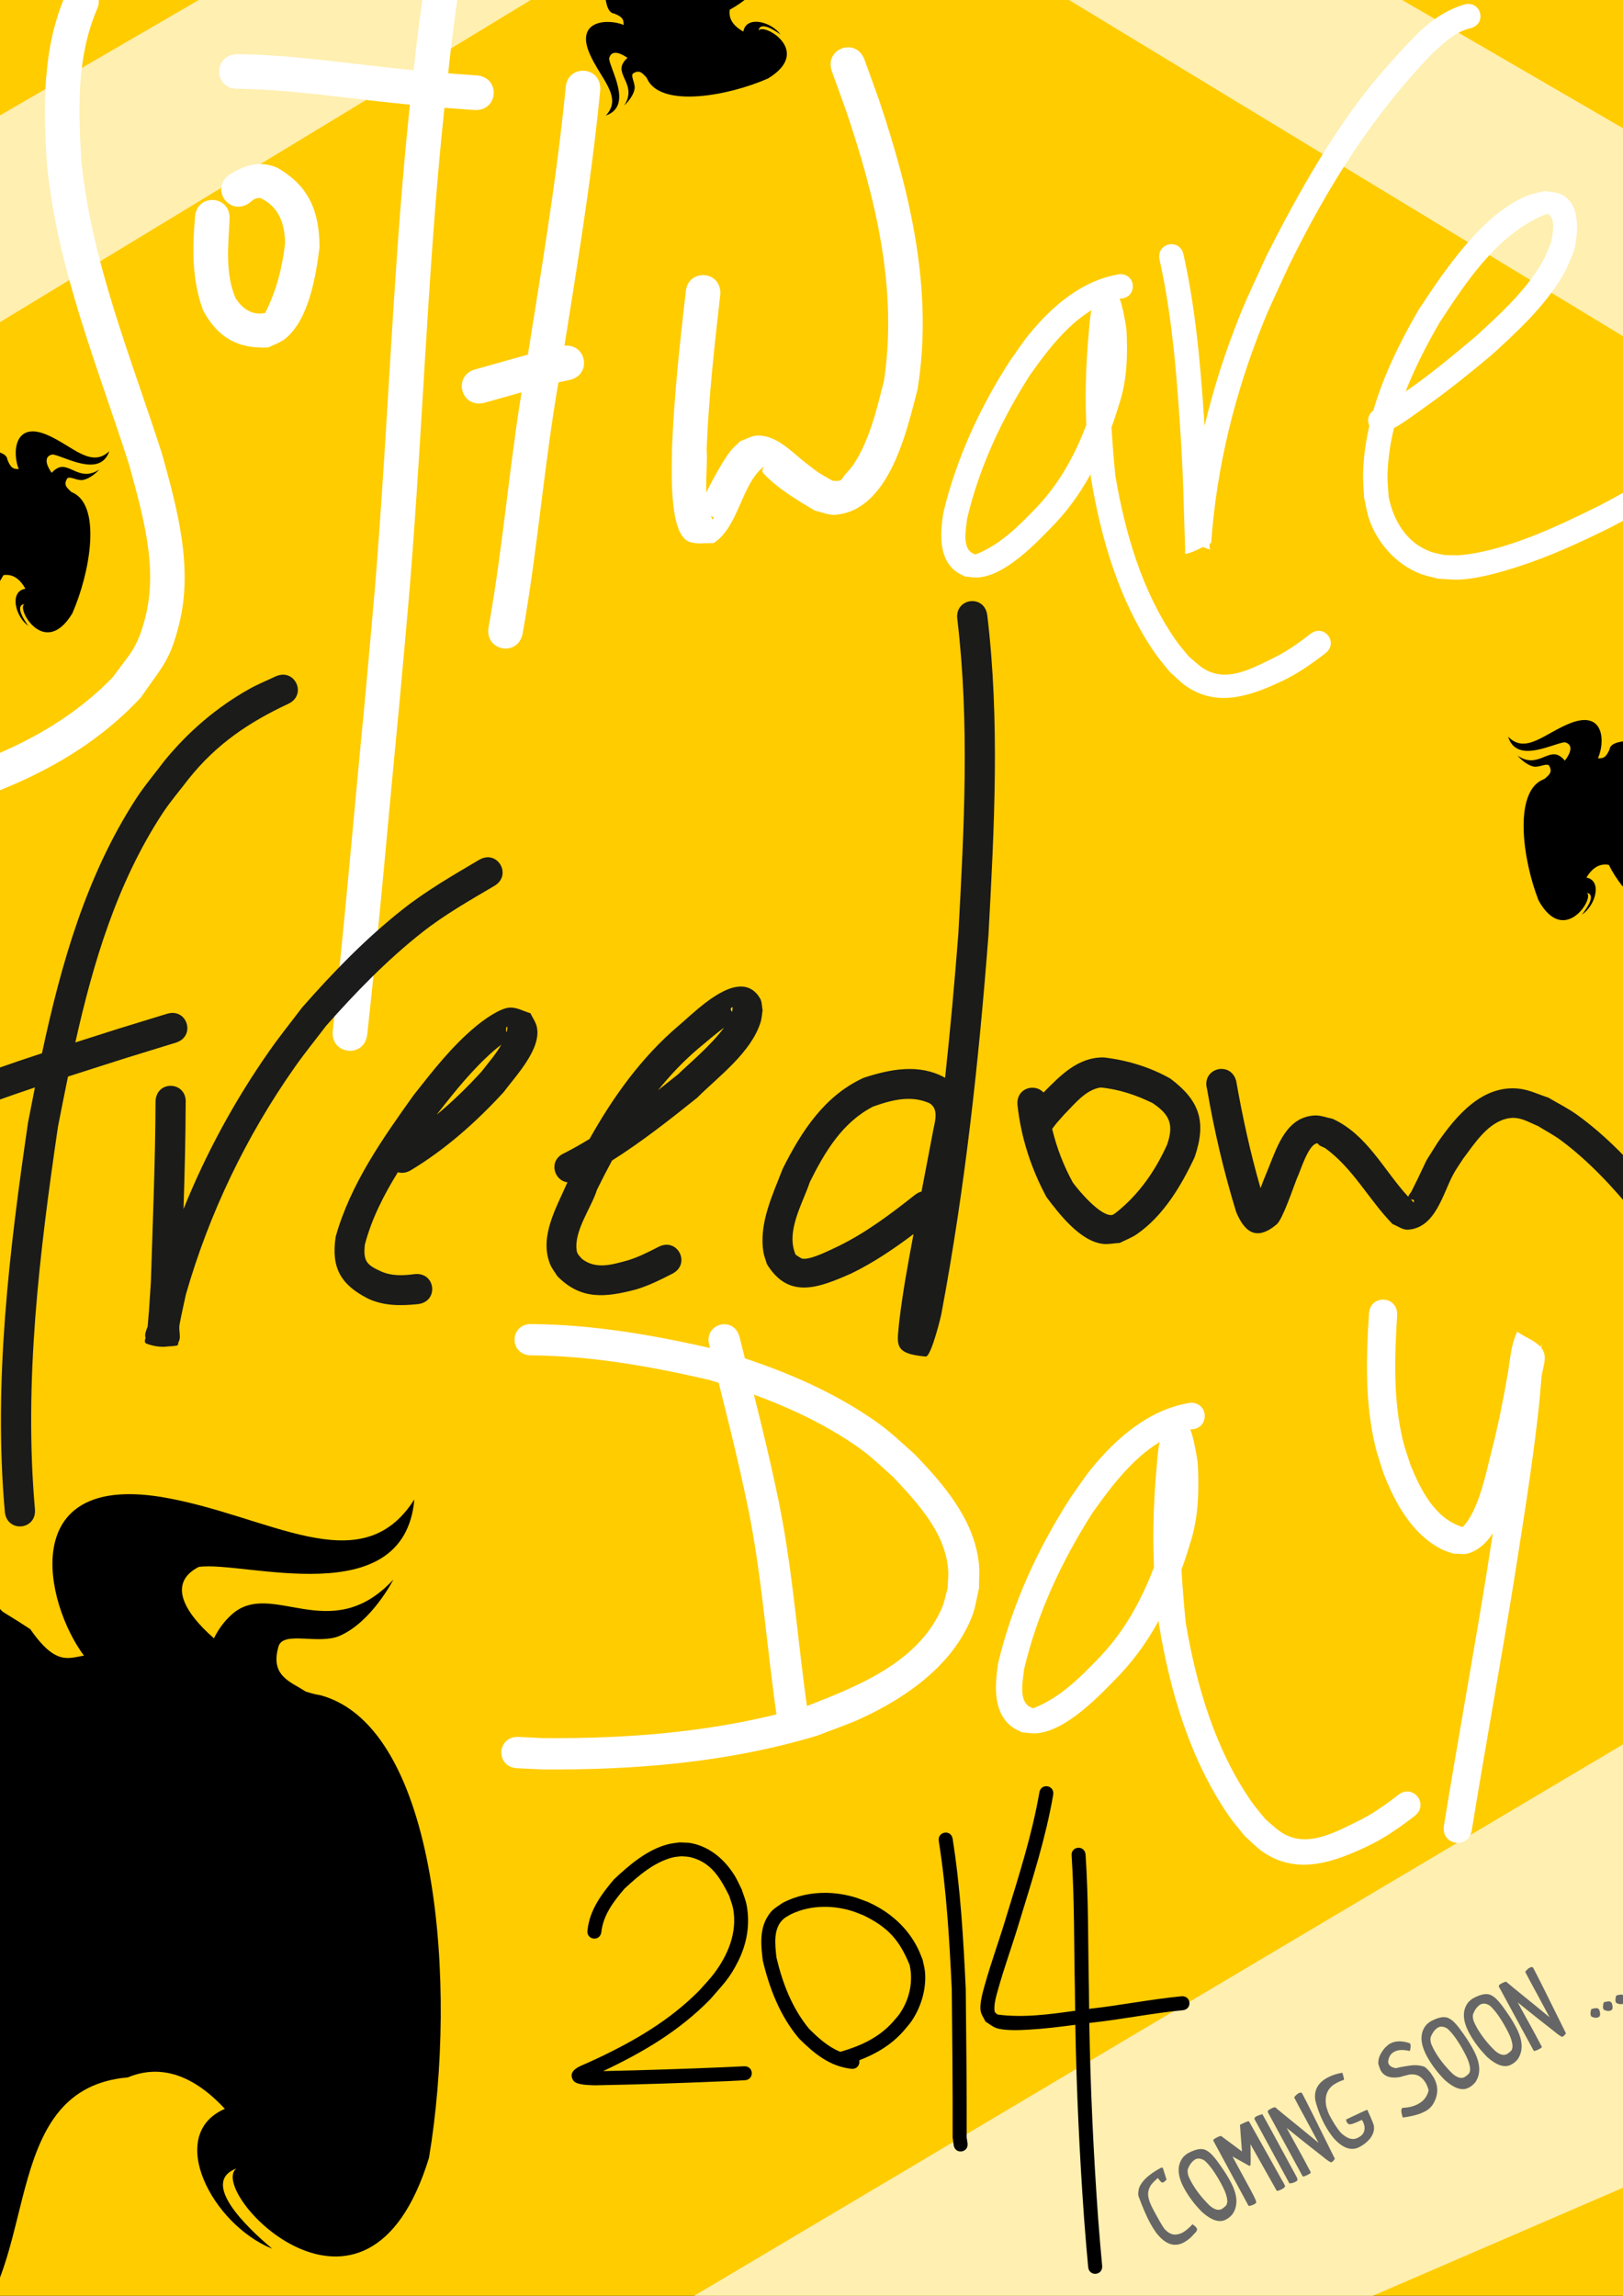 <?xml version="1.0" encoding="UTF-8" standalone="no"?>
<!-- Created with Inkscape (http://www.inkscape.org/) -->

<svg
   xmlns:dc="http://purl.org/dc/elements/1.1/"
   xmlns:cc="http://creativecommons.org/ns#"
   xmlns:rdf="http://www.w3.org/1999/02/22-rdf-syntax-ns#"
   xmlns:svg="http://www.w3.org/2000/svg"
   xmlns="http://www.w3.org/2000/svg"
   xmlns:sodipodi="http://sodipodi.sourceforge.net/DTD/sodipodi-0.dtd"
   xmlns:inkscape="http://www.inkscape.org/namespaces/inkscape"
   width="744.094"
   height="1052.362"
   id="svg2"
   version="1.1"
   inkscape:version="0.48.4 r9939"
   sodipodi:docname="sfd14.svg"
   inkscape:export-filename="C:\Users\SONY\Desktop\sfd14.png"
   inkscape:export-xdpi="300"
   inkscape:export-ydpi="300">
  <rect width="100%" height="100%" fill="#808080" stroke="none"/>
  <defs
     id="defs4" />
  <sodipodi:namedview
     id="base"
     pagecolor="#ffffff"
     bordercolor="#666666"
     borderopacity="1.0"
     inkscape:pageopacity="0.0"
     inkscape:pageshadow="2"
     inkscape:zoom="0.24748737"
     inkscape:cx="622.34034"
     inkscape:cy="758.38256"
     inkscape:document-units="px"
     inkscape:current-layer="layer1-1"
     showgrid="false"
     inkscape:window-width="1366"
     inkscape:window-height="745"
     inkscape:window-x="-8"
     inkscape:window-y="-8"
     inkscape:window-maximized="1"
     borderlayer="true" />
  <g
     inkscape:label="Layer 1"
     inkscape:groupmode="layer"
     id="layer1">
    <g
       id="layer1-1"
       inkscape:label="Layer 1"
       transform="translate(-131.248,-400.25)">
      <rect
         style="fill:#000000;fill-opacity:1;stroke:none"
         id="rect3482"
         width="864.691"
         height="1155.614"
         x="71.439"
         y="345.52"
         rx="49.863"
         ry="49.863" />
      <g
         id="flowRoot3247"
         style="font-size:40px;font-style:normal;font-variant:normal;font-weight:bold;font-stretch:normal;line-height:125%;letter-spacing:0px;word-spacing:0px;fill:#333333;fill-opacity:1;stroke:none;font-family:Charlemagne Std;-inkscape-font-specification:Charlemagne Std Bold"
         transform="matrix(0.617,0,0,0.673,14.317,161.544)" />
      <g
         id="flowRoot3255"
         style="font-size:40px;font-style:normal;font-variant:normal;font-weight:bold;font-stretch:normal;line-height:125%;letter-spacing:0px;word-spacing:0px;fill:#333333;fill-opacity:1;stroke:none;font-family:Super Mario 256;-inkscape-font-specification:Super Mario 256 Bold"
         transform="matrix(0.874,0,0,0.874,-45.001,159.151)" />
      <path
         style="fill:#ffffff;fill-opacity:1;fill-rule:nonzero;stroke:none"
         d="m 1529.205,1064.85 c -11.313,1.256 -20.73,9.883 -25.905,19.355 -7.267,14.47 -8.34,31.87 -2.818,46.884 -7.984,-2.706 -15.692,-6.411 -22.639,-11.112 7.177,5.968 15.15,10.683 23.619,14.409 3.908,6.398 8.054,13.073 13.998,17.751 -12.007,-2.293 -24.024,-5.85 -34.963,-11.904 10.663,7.562 23.158,12.107 35.641,15.925 4.239,1.611 9.278,2.002 13.269,3.355 5.567,12.24 8.051,27.395 0.329,39.079 -5.677,9.46 -17.524,12.769 -28.309,12.523 -2.04,1.972 7.215,5.454 10.235,5.019 9.769,0.98 19.861,-3.352 26.006,-10.782 11.25,-12.612 11.328,-30.999 5.557,-46.019 6.535,-0.608 10.921,-8.848 7.497,-14.225 -2.946,-3.853 -0.768,-0.52 -1.056,1.493 -0.351,6.048 -10.949,9.575 -11.317,1.491 -2.951,-3.6 -0.91,-4.291 3.104,-4.199 5.815,-2.643 7.949,-11.894 2.248,-16.062 1.959,2.821 0.353,10.552 -5.411,10.168 -7.328,3.113 -7.624,-7.237 -10.567,-11.342 -6.039,-14.017 -7.311,-30.932 0.938,-44.117 2.6,-5.492 7.708,-9.666 10.553,-14.648 -8.8,1.061 -15.443,7.704 -20.067,14.16 -10.537,14.9 -9.35,34.841 -2.591,50.893 4.405,6.662 -5.086,1.421 -8.085,0.848 -4.816,-12.223 -4.317,-26.077 -0.842,-38.867 3.412,-9.007 7.829,-18.523 15.96,-24.646 1.287,-1.99 11.879,-5.53 6.858,-5.392 -0.249,-0.012 -0.736,-0.021 -1.239,-0.034 z m -18.227,74.027 c 0.071,-0.024 0.18,0 0.282,0.012 0.115,0 0.238,-0.023 0.394,0.012 1.755,0.048 6.233,2.695 8.487,2.997 2.453,3.337 3.859,7.664 6.053,11.499 1.479,1.548 -1.731,-0.067 -2.493,0.439 -6.269,-0.144 -8.152,-7.508 -11.342,-11.871 -1.504,-1.966 -1.864,-2.898 -1.381,-3.083 z m -3.46,21.159 c -11.291,0 -21.937,8.807 -22.875,19.889 -1.96,12.32 8.409,24.935 21.445,25.737 11.519,1.272 22.653,-6.556 24.849,-17.861 3.21,-12.039 -5.874,-25.349 -18.636,-27.407 -1.5,-0.286 -4.642,-0.377 -4.783,-0.358 z m 1.741,2.303 c 9.272,0.717 18.185,7.973 19.535,17.34 2.314,11.661 -7.644,23.833 -19.939,23.804 -9.041,0.55 -17.749,-5.483 -20.871,-13.882 -4.334,-10.95 2.939,-24.148 14.775,-26.653 2.014,-0.459 4.242,-0.66 6.5,-0.609 z m -0.767,1.219 c -11.033,-0.511 -20.213,7.869 -20.644,18.71 -0.179,10.595 8.484,19.625 19.521,19.877 11.032,0.511 20.157,-7.871 20.588,-18.712 0.04,-2.27 -0.394,-4.535 -1.115,-6.571 l -0.28,-0.064 c -1.506,-0.022 -1.727,0.466 -2.253,1.968 l -2.737,13.342 -3.261,-0.316 -5.244,-14.239 -2.243,9.747 c -0.012,0.252 0.035,0.764 0.028,1.016 10e-4,0.757 0.485,1.006 1.487,1.281 l 0.507,0.014 -0.507,2.016 -7.1,-0.141 0.338,-2.02 0.733,0.021 c 1.257,-0.223 1.816,-0.747 2.092,-2.254 l 1.877,-8.743 c 0.255,-0.247 0.25,-0.756 0.253,-1.008 0,-0.757 -0.485,-1.062 -1.485,-1.338 l -0.509,0.042 0.563,-2.014 7.494,0.15 3.812,10.986 1.422,-6.557 c 0.255,-0.247 0.194,-0.757 0.197,-1.009 0,-0.757 -0.432,-1.032 -1.436,-1.055 l -0.557,-0.241 0.563,-2.014 5.521,0.153 c -3.156,-6.381 -9.847,-10.852 -17.623,-11.03 z m -17.188,9.955 15.487,0.597 1.198,5.614 -2.042,0.451 c -0.962,-2.546 -2.455,-3.83 -4.959,-4.14 l -2.391,11.04 -0.027,0.958 c 0,0.757 0.483,1.062 1.486,1.338 l 0.958,0.027 -0.507,2.016 -10.254,-0.227 0.514,-2.297 1.014,0.028 c 1.506,0.022 1.726,-0.464 2.253,-1.967 l 2.504,-11.037 c -2.763,0.189 -4.306,0.929 -6.359,3.658 l -1.501,-0.774 2.627,-5.283 z"
         id="path4388"
         inkscape:connector-curvature="0" />
    </g>
    <g
       id="g4288">
      <path
         id="rect3170"
         d="m 19.062,-25.219 c -27.624,0 -49.875,22.251 -49.875,49.875 l 0,108.5 c 10.251,11.399 -0.488,27.711 5.557,42.53 1.782,4.37 -6.313,21.089 -4.963,25.72 2.385,8.181 32.796,1.128 33.625,9.312 0.658,1.704 1.305,2.745 1.938,3.344 1.073,1.016 2.12,0.875 3.25,0.969 -2.926,-7.086 -2.322,-22.254 13.094,-15.656 11.623,5.031 20.018,15.399 28.438,7.438 -4.39,12.587 -20.963,2.01 -26.125,1.5 -3.931,0.907 -2.97,4.614 -0.312,8.438 0.727,-0.861 1.603,-1.589 2.688,-2.156 5.486,-2.871 10.132,6.485 19.125,0.656 0,0 -3.616,4.126 -7.625,4.781 -2.599,0.425 -6.076,-2.11 -7.125,-0.594 -1.899,3.152 0.373,4.383 1.75,5.906 0.562,0.35 1.09,0.62 1.562,0.812 12.324,6.917 7.186,36.501 -0.906,55 -12.717,21.05 -25.919,-2.527 -21.906,-4.25 -4.47,0.518 -0.571,6.818 1.75,10.031 -6.049,-4.392 -8.821,-15.851 -1.375,-17.062 -2.913,-5.299 -6.477,-6.771 -10.031,-6.25 -1.845,3.363 -4.042,6.514 -6.5,9.406 -11.018,2.932 -21.09,14.121 -25.906,42.438 l 0,396.469 c 11.473,7.916 22.223,16.906 32.062,26.844 0.526,0.319 1.003,0.645 1.531,0.969 3.623,2.221 7.321,4.53 11.094,7.031 4.407,6.36 7.963,9.808 11.094,11.562 5.103,2.862 9.071,1.294 13.5,0.562 C 20.378,734.531 7.991,675.709 73.562,686.125 c 49.494,8.069 91.782,39.9 116.406,1.188 -4.677,52.573 -78.529,27.903 -98.844,30.938 -14.216,7.284 -6.936,20.612 6.969,32.719 1.956,-4.01 4.602,-7.74 8.219,-10.969 18.283,-16.33 45.146,15.144 74.031,-15.938 0,0 -9.868,19.387 -24.625,25.781 -9.568,4.146 -25.377,-2.276 -27.938,4.562 -4.239,13.938 5.585,16.452 12.344,20.969 2.497,0.8 4.782,1.403 6.781,1.688 54.008,14.633 62.954,133.143 49.781,212 -28.461,93.123 -102.05,15.435 -88.312,4.938 -16.661,6.312 4.418,26.689 16.438,36.781 C 97.34,1019.77 75.677,978.513 103.094,966.656 86.781,949.129 71.704,946.811 58.562,952.25 c -57.619,5.061 -40.955,80.748 -71.5,114.031 8.652,7.232 19.795,11.594 32,11.594 l 712.438,0 c 27.624,0 49.844,-22.251 49.844,-49.875 l 0,-564.312 c -8.523,-24.577 -20.217,-45.706 -37.625,-57.625 -2.338,-2.991 -4.418,-6.19 -6.125,-9.625 -3.53,-0.666 -7.123,0.637 -10.25,5.812 7.39,1.514 4.129,12.858 -2.094,17 2.45,-3.116 6.633,-9.269 2.188,-9.969 3.939,1.885 -10.246,24.926 -22.094,3.375 -7.331,-18.814 -11.221,-48.592 1.375,-55 0.48,-0.174 0.986,-0.423 1.562,-0.75 1.438,-1.466 3.768,-2.617 2,-5.844 -0.986,-1.558 -4.577,0.843 -7.156,0.312 -3.978,-0.818 -7.406,-5.062 -7.406,-5.062 8.747,6.191 13.761,-2.999 19.125,0.094 1.061,0.612 1.903,1.391 2.594,2.281 2.812,-3.711 3.922,-7.371 0.031,-8.438 -5.179,0.299 -22.158,10.193 -26.031,-2.562 8.088,8.298 16.9,-1.729 28.719,-6.281 15.672,-5.963 15.65,9.227 12.438,16.188 1.133,-0.048 2.167,0.127 3.281,-0.844 0.657,-0.573 1.335,-1.574 2.062,-3.25 1.162,-8.144 31.283,0.14 34,-7.938 11.89,-24.401 2.317,-66.996 9.406,-73.969 l 0,-236.938 c 0,-27.624 -22.22,-49.875 -49.844,-49.875 l -348.25,0 c -14.74,7.249 -47.628,-1.894 -39.312,23.156 -2.893,2.458 -6.012,4.686 -9.375,6.531 -0.521,3.554 0.951,7.087 6.25,10 1.212,-7.446 12.671,-4.674 17.062,1.375 -3.213,-2.321 -9.545,-6.22 -10.062,-1.75 1.723,-4.012 25.3,9.189 4.25,21.906 -18.499,8.092 -48.052,13.23 -54.969,0.906 -0.193,-0.472 -0.494,-1 -0.844,-1.562 -1.523,-1.377 -2.754,-3.648 -5.906,-1.75 -1.516,1.049 1.018,4.526 0.594,7.125 -0.655,4.009 -4.75,7.625 -4.75,7.625 5.829,-8.993 -3.558,-13.639 -0.688,-19.125 0.568,-1.085 1.326,-1.961 2.188,-2.688 -3.823,-2.658 -7.531,-3.619 -8.438,0.312 0.51,5.162 11.087,21.735 -1.5,26.125 7.961,-8.42 -2.438,-16.814 -7.469,-28.438 -6.598,-15.416 8.57,-16.02 15.656,-13.094 -0.094,-1.13 0.047,-2.177 -0.969,-3.25 -0.599,-0.633 -1.609,-1.279 -3.312,-1.938 -7.142,-0.723 -2.689,-23.971 -6.875,-31.469 l -6.781,0 c -20.832,17.439 -33.31,-1.455 -60.781,0 z"
         style="fill:#ffcc00;fill-opacity:1;stroke:none"
         inkscape:connector-curvature="0"
         sodipodi:nodetypes="sscsscccccccccsccccccccccccccccccccccccccccccccsssccccccccccscccccccccccssccccccccccsccccccccccccs" />
      <path
         inkscape:connector-curvature="0"
         id="path4429"
         d="m 234.125,1102.288 572.488,-339.798 -2.558,5.402 4.332,207.182 -298.245,128.76 z"
         style="opacity:0.69;fill:#ffffff;fill-opacity:1;stroke:none"
         sodipodi:nodetypes="cccccc" />
      <g
         id="g3471"
         transform="matrix(11.108,0.546,-0.546,11.108,-3179.909,-1105.173)"
         style="fill:#ffffff">
        <path
           inkscape:connector-curvature="0"
           d="m 294.457,85.443 c -0.731,2.024 -0.554,4.156 -0.319,6.248 0.631,4.16 2.446,7.983 3.914,11.887 0.736,2.228 1.52,4.596 1.046,6.974 -0.309,1.55 -0.601,1.753 -1.423,3.086 -2.599,3.096 -6.333,4.627 -10.109,5.753 -1.079,0.324 -2.173,0.594 -3.264,0.869 -0.979,0.247 -1.329,-1.138 -0.35,-1.385 l 0,0 c 1.073,-0.271 2.147,-0.535 3.207,-0.853 3.443,-1.02 6.882,-2.382 9.31,-5.148 0.681,-1.038 0.939,-1.222 1.207,-2.452 0.471,-2.158 -0.308,-4.319 -0.96,-6.341 -1.509,-4.015 -3.37,-7.948 -3.996,-12.232 -0.257,-2.338 -0.421,-4.719 0.426,-6.969 0.398,-0.928 1.711,-0.366 1.313,0.563 z"
           id="path3473"
           style="fill:#ffffff;fill-opacity:1;stroke:none" />
        <path
           inkscape:connector-curvature="0"
           d="m 300.357,93.775 c 7.5e-4,1.092 -0.081,2.218 0.399,3.225 0.288,0.431 0.736,0.705 1.256,0.563 0.414,-0.925 0.616,-1.905 0.68,-2.917 -0.056,-0.801 -0.333,-1.484 -1.095,-1.798 -0.205,-0.037 -0.329,0.094 -0.469,0.228 -0.814,0.599 -1.66,-0.552 -0.847,-1.151 l 0,0 c 0.611,-0.411 1.196,-0.638 1.929,-0.367 1.342,0.68 1.828,1.699 1.907,3.189 -0.09,1.179 -0.287,2.992 -1.226,3.835 -0.195,0.175 -0.453,0.264 -0.679,0.396 -1.255,0.123 -2.103,-0.305 -2.761,-1.396 -0.52,-1.216 -0.569,-2.496 -0.523,-3.807 0,-1.01 1.429,-1.01 1.429,0 z"
           id="path3475"
           style="fill:#ffffff;fill-opacity:1;stroke:none" />
        <path
           inkscape:connector-curvature="0"
           d="m 310.235,79.273 c -0.978,3.193 -1.081,6.573 -1.279,9.881 -0.278,5.189 -0.25,10.386 -0.343,15.58 -0.07,3.876 -0.132,4.877 -0.288,8.739 -0.219,4.527 -0.374,9.057 -0.65,13.581 -0.062,1.008 -1.488,0.921 -1.426,-0.087 l 0,0 c 0.276,-4.514 0.43,-9.035 0.648,-13.552 0.156,-3.835 0.218,-4.847 0.287,-8.696 0.094,-5.217 0.066,-10.438 0.346,-15.651 0.206,-3.433 0.323,-6.938 1.35,-10.247 0.319,-0.958 1.675,-0.507 1.355,0.452 z"
           id="path3477"
           style="fill:#ffffff;fill-opacity:1;stroke:none" />
        <path
           inkscape:connector-curvature="0"
           d="m 300.306,86.967 c 2.012,-0.084 4.022,0.108 6.029,0.23 1.298,0.08 2.597,0.136 3.898,0.16 1.01,0.019 0.984,1.447 -0.026,1.428 l 0,0 c -1.321,-0.024 -2.64,-0.081 -3.958,-0.162 -1.926,-0.117 -3.854,-0.299 -5.785,-0.236 -1.004,0.112 -1.162,-1.308 -0.158,-1.42 z"
           id="path3479"
           style="fill:#ffffff;fill-opacity:1;stroke:none" />
        <path
           inkscape:connector-curvature="0"
           d="m 315.357,87.704 c -0.187,3.938 -0.661,7.86 -1.086,11.778 -0.465,3.569 -0.549,7.177 -1.007,10.744 -0.129,1.002 -1.546,0.819 -1.417,-0.183 l 0,0 c 0.462,-3.557 0.534,-7.157 1.003,-10.715 0.42,-3.868 0.887,-7.738 1.078,-11.624 0,-1.01 1.429,-1.01 1.429,0 z"
           id="path3481"
           style="fill:#ffffff;fill-opacity:1;stroke:none" />
        <path
           inkscape:connector-curvature="0"
           d="m 310.817,99.447 c 1.007,-0.34 2.014,-0.681 3.029,-0.998 0.153,-0.04 0.305,-0.081 0.458,-0.121 0.977,-0.257 1.34,1.125 0.363,1.382 l 0,0 c -0.132,0.034 -0.264,0.069 -0.396,0.103 -1.026,0.319 -2.043,0.666 -3.062,1.008 -0.971,0.278 -1.364,-1.096 -0.392,-1.374 z"
           id="path3483"
           style="fill:#ffffff;fill-opacity:1;stroke:none" />
        <path
           inkscape:connector-curvature="0"
           d="m 320.714,95.876 c -0.138,2.13 -0.268,4.262 -0.25,6.397 0.11,0.9 -0.092,2.042 0.383,2.88 0.015,0.026 0.065,-0.065 0.04,-0.081 -0.169,-0.106 -0.365,-0.158 -0.548,-0.237 -0.014,-0.044 -0.054,-0.087 -0.042,-0.131 0.158,-0.557 0.816,-1.927 1.151,-2.396 0.113,-0.158 0.26,-0.289 0.389,-0.433 0.238,-0.088 0.46,-0.25 0.713,-0.264 0.796,-0.045 1.456,0.642 2.053,1.053 0.654,0.45 0.462,0.327 1.11,0.659 0.105,-0.011 0.221,0.017 0.315,-0.031 0.082,-0.042 0.113,-0.145 0.168,-0.219 0.123,-0.163 0.265,-0.314 0.366,-0.492 0.613,-1.076 0.821,-2.28 1.066,-3.475 0.385,-3.829 -0.722,-7.52 -2.105,-11.041 -0.221,-0.529 -0.442,-1.058 -0.663,-1.587 -0.389,-0.932 0.929,-1.483 1.318,-0.55 l 0,0 c 0.225,0.539 0.45,1.078 0.675,1.617 1.478,3.783 2.636,7.745 2.173,11.852 -0.359,1.708 -0.903,5.007 -3.113,5.32 -0.287,0.041 -0.574,-0.084 -0.861,-0.126 -0.715,-0.378 -1.655,-0.873 -2.222,-1.459 -0.072,-0.074 0.006,-0.198 0.03,-0.259 -0.892,0.742 -0.918,2.562 -1.928,3.262 -0.341,-0.007 -0.703,0.097 -1.023,-0.021 -0.869,-0.32 -0.835,-3.152 -0.873,-3.83 -0.016,-2.139 0.104,-4.275 0.25,-6.409 0,-1.01 1.429,-1.01 1.429,0 z"
           id="path3485"
           style="fill:#ffffff;fill-opacity:1;stroke:none" />
        <path
           inkscape:connector-curvature="0"
           d="m 337.149,95.243 c -1.632,0.49 -2.641,1.955 -3.514,3.315 -1.079,1.885 -1.91,3.913 -2.305,6.052 -0.021,0.438 -0.19,1.33 0.422,1.456 0.998,-0.445 1.726,-1.267 2.434,-2.079 1.156,-1.35 1.784,-2.978 2.203,-4.68 0.243,-0.886 0.205,-1.775 0.117,-2.676 -0.062,-0.256 -0.105,-0.52 -0.183,-0.772 -0.017,-0.054 -0.138,-0.158 -0.082,-0.15 0.248,0.035 0.496,0.062 0.745,0.093 0.009,0.074 0.028,0.147 0.027,0.221 -0.032,2.022 -0.08,-0.788 -0.075,1.874 0.003,1.574 0.181,3.098 0.41,4.652 0.519,2.341 1.329,4.693 2.802,6.62 0.178,0.233 0.386,0.44 0.58,0.661 0.403,0.304 0.617,0.545 1.116,0.65 0.801,0.17 1.662,-0.359 2.322,-0.721 0.557,-0.302 1.053,-0.687 1.529,-1.099 0.542,-0.465 1.2,0.301 0.658,0.766 l 0,0 c -0.534,0.456 -1.085,0.886 -1.707,1.221 -1.255,0.671 -2.618,1.247 -3.96,0.416 -0.261,-0.161 -0.48,-0.38 -0.721,-0.571 -0.218,-0.252 -0.452,-0.491 -0.653,-0.756 -1.557,-2.054 -2.423,-4.549 -2.966,-7.041 -0.084,-0.578 -0.187,-1.153 -0.253,-1.733 -0.16,-1.408 -0.193,-2.822 -0.133,-4.236 0.012,-0.28 0.013,-0.562 0.05,-0.84 0.029,-0.225 0.098,-0.444 0.147,-0.665 0.297,-0.039 0.594,-0.151 0.892,-0.118 0.172,0.019 0.436,1.25 0.461,1.428 0.099,1.014 0.127,2.02 -0.142,3.017 -0.462,1.857 -1.16,3.63 -2.423,5.102 -0.707,0.806 -1.872,2.184 -3.006,2.355 -0.191,0.029 -0.385,-0.006 -0.578,-0.009 -0.128,-0.062 -0.267,-0.106 -0.385,-0.187 -0.769,-0.527 -0.721,-1.576 -0.641,-2.387 0.429,-2.267 1.293,-4.42 2.449,-6.414 0.241,-0.371 0.461,-0.757 0.724,-1.113 0.906,-1.226 2.102,-2.358 3.638,-2.664 0.714,0 0.714,1.01 0,1.01 z"
           id="path3487"
           style="fill:#ffffff;fill-opacity:1;stroke:none" />
        <path
           inkscape:connector-curvature="0"
           d="m 339.705,93.295 c 0.695,2.53 1.004,5.148 1.298,7.749 0.137,1.236 0.226,2.475 0.325,3.714 0.015,0.19 0.028,0.381 0.049,0.57 0.002,0.021 0.041,0.067 0.02,0.062 -0.331,-0.087 -0.652,-0.209 -0.979,-0.314 0.073,-3.211 0.69,-6.393 1.743,-9.425 0.29,-0.835 0.643,-1.647 0.965,-2.471 0.934,-2.105 1.958,-4.186 3.203,-6.127 0.743,-1.158 1.601,-2.226 2.507,-3.258 0.547,-0.602 1.158,-1.085 1.924,-1.356 0.679,-0.221 0.992,0.74 0.312,0.961 l 0,0 c -0.603,0.163 -1.046,0.636 -1.478,1.062 -2.397,2.721 -4.09,5.76 -5.527,9.086 -0.313,0.799 -0.657,1.587 -0.939,2.397 -1.029,2.951 -1.632,6.049 -1.7,9.175 -0.338,0.166 -0.652,0.397 -1.015,0.498 -0.067,0.019 -0.034,-0.135 -0.042,-0.204 -0.022,-0.192 -0.034,-0.386 -0.05,-0.579 -0.099,-1.227 -0.187,-2.455 -0.322,-3.679 -0.287,-2.546 -0.588,-5.108 -1.266,-7.585 -0.196,-0.687 0.775,-0.964 0.971,-0.278 z"
           id="path3489"
           style="fill:#ffffff;fill-opacity:1;stroke:none" />
        <path
           inkscape:connector-curvature="0"
           d="m 348.019,99.249 c 1.427,-0.883 2.671,-2.05 3.9,-3.186 0.883,-0.894 1.79,-1.805 2.425,-2.901 0.266,-0.459 0.302,-0.629 0.475,-1.114 0.035,-0.311 0.17,-0.917 -0.167,-1.149 -0.047,-0.032 -0.221,0.062 -0.225,0.063 -1.887,0.937 -3.029,2.894 -4.055,4.646 -1.002,1.963 -1.868,4.092 -1.821,6.337 0.006,0.299 0.058,0.595 0.087,0.892 0.239,0.987 0.839,1.89 1.856,2.198 0.183,0.056 0.376,0.071 0.564,0.107 0.236,-0.012 0.475,6.6e-4 0.709,-0.035 1.877,-0.286 3.937,-1.402 5.578,-2.317 0.973,-0.571 1.928,-1.177 2.778,-1.921 0.539,-0.469 1.202,0.294 0.663,0.762 l 0,0 c -0.908,0.785 -1.912,1.44 -2.95,2.041 -1.215,0.675 -2.425,1.311 -3.73,1.802 -0.716,0.269 -1.542,0.549 -2.31,0.642 -0.314,0.038 -0.632,0.009 -0.948,0.013 -0.26,-0.059 -0.528,-0.092 -0.78,-0.178 -0.985,-0.338 -1.79,-1.163 -2.179,-2.119 -0.118,-0.29 -0.172,-0.602 -0.258,-0.903 -0.03,-0.344 -0.085,-0.687 -0.09,-1.033 -0.035,-2.409 0.875,-4.695 1.959,-6.801 0.973,-1.651 2.416,-4.055 4.23,-4.912 0.235,-0.111 0.495,-0.154 0.743,-0.231 0.214,0.033 0.44,0.019 0.641,0.097 0.872,0.339 0.807,1.629 0.654,2.341 -0.219,0.596 -0.252,0.763 -0.582,1.327 -0.681,1.164 -1.639,2.137 -2.582,3.086 -0.848,0.783 -1.691,1.54 -2.599,2.252 -0.355,0.279 -0.858,0.701 -1.256,0.947 -0.13,0.08 -0.274,0.136 -0.411,0.203 -0.678,0.226 -0.997,-0.732 -0.319,-0.958 z"
           id="path3491"
           style="fill:#ffffff;fill-opacity:1;stroke:none" />
      </g>
      <g
         id="g3493"
         transform="matrix(10.643,2.028,-2.028,10.643,-3160.5,-1435.537)"
         style="opacity:1;fill:#1a1a1a;fill-opacity:1">
        <path
           inkscape:connector-curvature="0"
           id="path3495"
           d="m 356.501,92.839 c -0.33,0.079 -0.604,0.409 -0.452,0.864 1.342,4.232 1.943,8.669 2.533,13.057 0.227,2.03 0.426,4.063 0.591,6.1 -1.18,-0.392 -2.338,0.066 -3.39,0.649 -1.486,1.058 -2.156,2.716 -2.638,4.41 -0.21,1.164 -0.57,2.466 -0.141,3.631 0.06,0.164 0.158,0.309 0.237,0.465 1.197,1.317 2.359,0.56 3.577,-0.275 0.841,-0.626 1.579,-1.362 2.28,-2.133 0.003,1.252 0.01,2.506 0.099,3.756 0.1,0.936 -0.023,1.381 1.378,1.236 0.234,-0.024 0.328,-1.931 0.312,-1.971 -0.016,-5.36 -0.443,-10.713 -1.041,-16.037 -0.602,-4.467 -1.214,-8.985 -2.584,-13.292 -0.134,-0.402 -0.471,-0.528 -0.762,-0.459 z m -28.071,8.519 c -0.089,0.022 -0.181,0.063 -0.272,0.129 -0.327,0.24 -0.67,0.459 -0.98,0.72 -1.216,1.021 -2.201,2.257 -2.96,3.651 -0.295,0.604 -0.631,1.189 -0.885,1.812 -1.462,3.588 -1.808,7.473 -1.895,11.324 -2.392,1.325 -4.747,2.724 -6.888,4.422 -0.68,0.595 0.162,1.559 0.842,0.963 1.883,-1.482 3.932,-2.733 6.023,-3.908 -0.003,0.506 -0.008,1.013 -0.008,1.516 0.237,5.487 0.612,11.057 2.12,16.364 0.26,0.866 1.485,0.5 1.225,-0.366 -1.473,-5.206 -1.837,-10.673 -2.067,-16.055 0.003,-0.72 0.008,-1.446 0.019,-2.173 0.763,-0.418 1.527,-0.829 2.288,-1.243 0.642,-0.339 1.283,-0.68 1.924,-1.019 0.799,-0.423 0.203,-1.552 -0.596,-1.13 -0.646,0.342 -1.293,0.683 -1.939,1.025 -0.546,0.297 -1.094,0.593 -1.642,0.891 0.11,-3.477 0.474,-6.963 1.803,-10.195 0.235,-0.572 0.549,-1.108 0.823,-1.662 0.883,-1.667 2.044,-2.819 3.547,-3.905 0.639,-0.466 0.141,-1.313 -0.483,-1.161 z m 9.968,5.964 c -0.108,0.025 -0.219,0.082 -0.325,0.175 -0.971,0.855 -1.95,1.699 -2.799,2.681 -1.293,1.495 -2.388,3.16 -3.388,4.859 -0.334,0.677 -0.691,1.343 -1.001,2.031 -1.052,2.331 -1.835,4.775 -2.33,7.28 -0.233,-1.48 -0.475,-2.96 -0.751,-4.432 -0.112,-0.897 -1.38,-0.74 -1.268,0.158 0.468,2.511 0.84,5.039 1.24,7.562 0.239,1.938 0.092,0.714 0.219,1.879 -0.034,0.18 -0.072,0.367 0.003,0.483 -0.013,0.115 -0.014,0.217 0.077,0.234 0.298,0.056 0.644,0.05 0.936,-0.056 0.117,-0.023 0.231,-0.057 0.337,-0.097 0.062,-0.023 0.063,-0.082 0.045,-0.154 0.104,-0.187 -0.087,-0.497 -0.088,-0.736 -0.002,-0.436 0.016,-0.873 0.025,-1.309 0.327,-3.566 1.256,-7.065 2.734,-10.327 0.299,-0.661 0.646,-1.3 0.968,-1.951 0.961,-1.619 2.005,-3.205 3.241,-4.631 0.799,-0.922 1.73,-1.712 2.643,-2.515 0.573,-0.504 0.062,-1.267 -0.52,-1.134 z m 11.574,3.362 c -0.911,0.161 -1.854,1.594 -2.289,2.122 -1.301,1.618 -2.156,3.473 -2.805,5.413 -0.301,0.272 -0.609,0.534 -0.929,0.784 -0.63,0.42 -0.234,1.233 0.353,1.192 -0.256,1.139 -0.751,2.475 -0.075,3.537 0.106,0.167 0.265,0.297 0.398,0.444 1.173,0.814 2.169,0.503 3.362,-0.063 0.504,-0.258 0.953,-0.602 1.398,-0.948 0.714,-0.555 -0.07,-1.565 -0.783,-1.01 -0.373,0.291 -0.747,0.582 -1.168,0.804 -0.614,0.301 -1.238,0.638 -1.903,0.314 -0.114,-0.084 -0.247,-0.159 -0.3,-0.304 -0.287,-0.793 0.273,-1.917 0.358,-2.697 0.124,-0.447 0.254,-0.893 0.395,-1.335 1.089,-1.018 2.075,-2.152 3.04,-3.282 0.724,-1.065 1.887,-2.301 2.04,-3.65 0.019,-0.166 -0.008,-0.337 -0.012,-0.505 -0.067,-0.159 -0.086,-0.347 -0.2,-0.475 -0.277,-0.31 -0.575,-0.396 -0.879,-0.343 z m -0.196,0.922 c 0.019,0.061 0.025,0.129 0.022,0.202 -0.081,-0.063 -0.125,-0.134 -0.022,-0.202 z m -9.229,1.778 c -0.429,0.087 -1.042,0.761 -1.274,1.04 -0.848,1.023 -1.45,2.2 -2.057,3.372 -0.951,2.063 -1.919,4.199 -2.116,6.487 0.045,1.333 0.587,1.965 1.838,2.327 0.724,0.181 1.415,0.041 2.112,-0.167 0.864,-0.268 0.486,-1.487 -0.378,-1.22 -0.459,0.151 -0.916,0.264 -1.401,0.154 -0.641,-0.155 -0.84,-0.266 -0.896,-0.992 0.078,-1.124 0.394,-2.209 0.799,-3.265 0.16,0.016 0.338,-0.03 0.507,-0.171 1.29,-1.153 2.344,-2.526 3.253,-3.991 0.354,-0.737 1.252,-2.109 0.862,-2.986 -0.085,-0.192 -0.247,-0.341 -0.372,-0.51 -0.292,-0.027 -0.59,-0.136 -0.877,-0.078 z m 0.014,0.821 c 0.022,-0.002 0.03,0.11 0.029,0.22 -0.012,-0.007 -0.023,-0.012 -0.033,-0.019 -0.003,-0.059 -0.039,-0.124 -0.015,-0.178 0.007,-0.014 0.013,-0.022 0.018,-0.023 z m 9.028,-1.681 c -0.402,0.851 -1.259,1.891 -1.538,2.301 -0.235,0.276 -0.472,0.552 -0.711,0.826 0.379,-0.71 0.816,-1.394 1.33,-2.036 0.402,-0.489 0.587,-0.724 0.919,-1.092 z m -9.125,2.478 c -0.157,0.448 -0.402,0.868 -0.617,1.286 -0.456,0.741 -0.954,1.455 -1.507,2.124 0.003,-0.009 0.008,-0.019 0.01,-0.028 0.554,-1.077 1.108,-2.127 1.857,-3.085 0.081,-0.103 0.168,-0.201 0.257,-0.298 z m 25.14,-4.244 c -1.078,0.192 -1.655,1.092 -2.224,1.935 -0.434,-0.33 -1.181,0.03 -0.982,0.726 0.401,1.319 1.067,2.527 1.931,3.594 0.651,0.591 1.745,1.57 2.714,1.501 0.24,-0.017 0.467,-0.117 0.7,-0.175 0.213,-0.166 0.449,-0.304 0.638,-0.496 0.955,-0.966 1.471,-2.381 1.795,-3.665 0.22,-1.563 -0.239,-2.387 -1.634,-3.069 -0.943,-0.319 -1.948,-0.424 -2.937,-0.351 z m 4.983,-0.455 c -0.373,0.074 -0.676,0.471 -0.435,0.952 0.623,1.669 1.349,3.298 2.181,4.874 0.495,0.75 1.06,1.082 1.782,0.2 0.214,-0.262 0.403,-1.691 0.481,-2.084 0.085,-0.283 0.19,-1.477 0.556,-1.607 0.041,-0.015 0.074,0.05 0.116,0.065 0.083,0.03 0.17,0.045 0.255,0.068 1.325,0.617 2.232,1.805 3.409,2.625 0.229,0.038 0.462,0.17 0.686,0.111 1.14,-0.295 1.16,-1.789 1.45,-2.679 0.078,-0.24 0.186,-0.471 0.279,-0.705 0.351,-0.711 0.743,-1.729 1.568,-2.042 0.454,-0.173 0.846,-10e-4 1.296,0.092 0.356,0.139 0.724,0.246 1.067,0.413 2.63,1.281 4.899,3.583 7.017,5.56 0.371,0.366 0.742,0.733 1.113,1.099 0.644,0.635 1.542,-0.276 0.899,-0.911 -0.38,-0.374 -0.758,-0.749 -1.138,-1.123 -2.228,-2.08 -4.647,-4.523 -7.441,-5.822 -0.426,-0.198 -0.884,-0.323 -1.326,-0.484 -0.414,-0.048 -0.825,-0.166 -1.241,-0.141 -1.588,0.095 -2.438,1.619 -3.004,2.894 -0.439,1.14 -0.231,0.507 -0.526,1.611 -0.055,0.205 -0.114,0.409 -0.17,0.614 -0.023,0.085 -0.098,0.174 -0.09,0.256 -1.235,-0.913 -2.194,-2.255 -3.765,-2.644 -0.256,8.8e-4 -0.519,-0.056 -0.768,0.003 -1.148,0.278 -1.307,1.533 -1.497,2.497 -0.163,0.817 -0.148,0.747 -0.131,0.668 -0.003,0.028 -0.037,0.202 -0.052,0.284 -0.702,-1.384 -1.311,-2.815 -1.862,-4.266 -0.164,-0.329 -0.453,-0.429 -0.708,-0.378 z m -4.876,1.73 c 0.765,-0.076 1.55,0.033 2.289,0.236 0.789,0.339 1.06,0.703 0.932,1.605 -0.284,1.193 -0.79,2.326 -1.604,3.257 -0.045,0.038 -0.081,0.096 -0.137,0.113 -0.466,0.145 -1.564,-0.748 -1.874,-1.038 -0.522,-0.629 -0.954,-1.327 -1.289,-2.07 0.16,-0.321 0.109,-0.228 0.388,-0.694 0.343,-0.507 0.686,-1.193 1.294,-1.409 z m -7.902,1.996 c 0.295,-0.058 0.599,-0.062 0.909,0.01 0.485,0.165 0.366,0.811 0.377,1.217 -8.3e-4,0.84 -9e-4,1.679 -9e-4,2.519 -0.088,0.041 -0.174,0.105 -0.253,0.197 -0.846,0.977 -1.712,1.935 -2.75,2.716 -0.231,0.161 -1.073,0.839 -1.436,0.819 -0.044,-0.002 -0.24,-0.088 -0.296,-0.112 -0.602,-0.895 -0.112,-2.169 0.017,-3.129 0.38,-1.364 0.881,-2.744 2.038,-3.643 0.438,-0.255 0.903,-0.498 1.395,-0.595 z m 21.685,0.196 c 0.045,1.9e-4 0.094,-0.003 0.133,0.003 0.008,0.036 0.017,0.072 0.024,0.108 -0.054,-0.035 -0.105,-0.075 -0.157,-0.112 z"
           style="fill:#1a1a1a;fill-opacity:1;stroke:none;opacity:0.99" />
        <g
           id="g3497"
           style="fill:#1a1a1a;fill-opacity:1" />
      </g>
      <g
         id="g3513"
         transform="matrix(14.201,0.698,-0.698,14.201,-5396.589,-1168.124)"
         style="fill:#ffffff">
        <g
           style="fill:#ffffff"
           transform="translate(5.197,4.44)"
           id="g4447">
          <path
             style="fill:#ffffff;fill-opacity:1;stroke:none"
             id="path3515"
             d="m 403.866,100.854 c 0.532,1.771 1.088,3.531 1.545,5.323 0.557,2.199 0.817,4.454 1.253,6.677 0.138,0.701 -0.854,0.896 -0.991,0.195 l 0,0 c -0.433,-2.204 -0.692,-4.441 -1.241,-6.622 -0.451,-1.769 -1.001,-3.505 -1.524,-5.253 -0.226,-0.678 0.732,-0.997 0.958,-0.319 z"
             inkscape:connector-curvature="0" />
          <g
             style="fill:#ffffff"
             id="g3517"
             transform="translate(-2.684,2.002)">
            <path
               inkscape:connector-curvature="0"
               d="m 406.951,122.582 c -1.348,0.405 -2.182,1.615 -2.903,2.739 -0.891,1.557 -1.578,3.233 -1.904,5 -0.017,0.362 -0.157,1.099 0.349,1.203 0.824,-0.368 1.426,-1.047 2.011,-1.718 0.955,-1.115 1.474,-2.46 1.82,-3.866 0.201,-0.732 0.169,-1.467 0.097,-2.211 -0.051,-0.211 -0.087,-0.43 -0.151,-0.638 -0.013,-0.045 -0.114,-0.13 -0.068,-0.124 0.205,0.029 0.41,0.051 0.615,0.077 0.007,0.061 0.023,0.121 0.022,0.183 -0.026,1.67 -0.066,-0.651 -0.062,1.548 0.003,1.3 0.15,2.559 0.339,3.844 0.429,1.934 1.098,3.877 2.315,5.469 0.147,0.192 0.319,0.364 0.479,0.546 0.333,0.251 0.51,0.45 0.922,0.537 0.661,0.14 1.373,-0.297 1.918,-0.596 0.46,-0.249 0.87,-0.567 1.263,-0.908 0.448,-0.385 0.991,0.249 0.544,0.633 l 0,0 c -0.441,0.377 -0.897,0.732 -1.41,1.009 -1.037,0.555 -2.163,1.03 -3.272,0.344 -0.215,-0.133 -0.397,-0.314 -0.595,-0.471 -0.18,-0.208 -0.373,-0.405 -0.54,-0.625 -1.287,-1.697 -2.002,-3.758 -2.45,-5.817 -0.07,-0.477 -0.155,-0.952 -0.209,-1.431 -0.132,-1.163 -0.16,-2.331 -0.11,-3.5 0.01,-0.231 0.01,-0.464 0.041,-0.694 0.024,-0.186 0.081,-0.366 0.121,-0.55 0.246,-0.032 0.491,-0.125 0.737,-0.098 0.142,0.016 0.36,1.032 0.381,1.18 0.082,0.838 0.105,1.669 -0.117,2.492 -0.382,1.534 -0.958,2.999 -2.002,4.215 -0.585,0.666 -1.547,1.805 -2.483,1.945 -0.157,0.024 -0.318,-0.005 -0.477,-0.007 -0.106,-0.051 -0.221,-0.087 -0.318,-0.154 -0.635,-0.435 -0.595,-1.302 -0.529,-1.972 0.354,-1.873 1.068,-3.651 2.023,-5.3 0.199,-0.306 0.381,-0.625 0.598,-0.919 0.749,-1.013 1.737,-1.948 3.006,-2.201 0.59,0 0.59,0.835 0,0.835 z"
               id="path3519"
               style="fill:#ffffff;fill-opacity:1;stroke:none"
               transform="matrix(1.032,0,0,1.032,1.23,-25.379)" />
            <path
               inkscape:connector-curvature="0"
               d="m 399.848,98.778 c 2.007,-0.085 3.992,0.169 5.963,0.521 1.66,0.398 3.315,0.943 4.805,1.794 0.827,0.473 1.039,0.688 1.763,1.27 0.984,0.928 2.014,2.002 2.238,3.399 0.043,0.27 0.03,0.546 0.045,0.819 -0.059,0.302 -0.079,0.613 -0.177,0.905 -0.529,1.584 -1.957,2.701 -3.38,3.45 -0.459,0.242 -0.946,0.427 -1.419,0.641 -2.824,1.008 -5.823,1.401 -8.807,1.524 -0.268,1.4e-4 -0.536,2.9e-4 -0.804,4.3e-4 -0.714,1e-5 -0.714,-1.01 -1e-5,-1.01 l 0,0 c 0.254,1.3e-4 0.509,2.7e-4 0.763,4.1e-4 2.856,-0.115 5.727,-0.489 8.435,-1.437 1.622,-0.723 3.543,-1.581 4.224,-3.38 0.079,-0.209 0.104,-0.435 0.155,-0.653 -0.004,-0.201 0.013,-0.403 -0.013,-0.603 -0.154,-1.186 -1.087,-2.085 -1.897,-2.872 -0.634,-0.515 -0.855,-0.736 -1.58,-1.153 -1.403,-0.806 -2.965,-1.321 -4.53,-1.702 -1.912,-0.343 -3.837,-0.589 -5.785,-0.505 -0.714,0 -0.714,-1.01 0,-1.01 z"
               id="path3521"
               style="fill:#ffffff;fill-opacity:1;stroke:none" />
            <path
               inkscape:connector-curvature="0"
               d="m 427.698,97.123 c -0.017,1.344 9.4e-4,2.709 0.379,4.011 0.078,0.267 0.19,0.523 0.286,0.785 0.363,0.782 0.874,1.7 1.781,1.92 0.491,-0.548 0.67,-1.804 0.811,-2.498 0.168,-0.82 0.291,-1.649 0.394,-2.48 0.059,-0.473 0.055,-0.958 0.242,-1.399 0.288,0.191 0.688,0.275 0.865,0.572 0.147,0.248 -0.001,0.578 -0.011,0.866 -0.013,0.417 -0.03,0.833 -0.057,1.249 -0.116,1.776 -0.317,3.546 -0.505,5.315 -0.302,2.71 -0.663,5.412 -0.966,8.121 -0.072,0.64 -0.977,0.539 -0.905,-0.101 l 0,0 c 0.303,-2.708 0.663,-5.409 0.966,-8.116 0.186,-1.751 0.386,-3.503 0.501,-5.261 0.027,-0.407 0.042,-0.814 0.056,-1.221 0.009,-0.263 -0.161,-0.592 0.013,-0.79 0.182,-0.207 0.543,-0.1 0.814,-0.149 0.117,-0.525 -0.07,0.715 -0.11,1.034 -0.068,0.543 -0.153,1.152 -0.245,1.69 -0.049,0.285 -0.106,0.568 -0.159,0.852 -0.19,0.926 -0.425,2.768 -1.473,3.152 -0.155,0.057 -0.329,0.024 -0.493,0.036 -0.134,-0.044 -0.273,-0.074 -0.401,-0.132 -0.972,-0.443 -1.558,-1.421 -1.976,-2.352 -0.106,-0.298 -0.231,-0.59 -0.317,-0.894 -0.391,-1.367 -0.421,-2.799 -0.401,-4.209 0,-0.644 0.911,-0.644 0.911,0 z"
               id="path3523"
               style="fill:#ffffff;fill-opacity:1;stroke:none" />
          </g>
        </g>
      </g>
      <path
         style="opacity:0.69;fill:#ffffff;fill-opacity:1;stroke:none"
         d="M 494.337,-86.211 891.467,144.349 842.747,213.995 440.446,-30.132 z"
         id="path4440"
         inkscape:connector-curvature="0" />
      <path
         inkscape:connector-curvature="0"
         id="path4442"
         d="m 227.443,-79.14 -397.13,230.56 48.72,69.645 402.302,-244.126 z"
         style="opacity:0.69;fill:#ffffff;fill-opacity:1;stroke:none" />
      <g
         id="g3449"
         transform="matrix(1.327,-0.176,0.176,1.327,-33.202,-185.475)"
         style="fill:#666666"
         inkscape:transform-center-x="63.264576"
         inkscape:transform-center-y="70.369403">
        <path
           inkscape:connector-curvature="0"
           id="path3451"
           d="m 281.1,794.063 c -1.045,-0.106 -2.156,0.448 -2.564,1.876 -4.377,13.985 -10.718,27.307 -16.801,40.614 -3.321,7.441 -7.147,14.663 -10.357,22.155 -0.887,2.071 -2.747,6.238 -2.591,8.799 0.079,1.299 0.78,2.494 1.167,3.736 1.154,0.904 2.139,2.076 3.459,2.714 2.713,1.313 7.998,1.752 10.781,1.963 5.351,0.406 10.734,0.442 16.107,0.453 -2.545,22.099 -4.422,44.269 -5.764,66.476 -0.584,11.46 -0.347,6.008 -0.778,16.321 -0.142,3.393 4.66,3.594 4.802,0.201 0.429,-10.254 0.187,-4.843 0.768,-16.243 1.348,-22.299 3.235,-44.559 5.8,-66.748 0.329,7.6e-4 0.659,0.011 0.988,0.012 10.431,0.23 20.876,-0.509 31.302,-0.125 3.394,0.122 3.556,-4.685 0.162,-4.807 -10.479,-0.367 -20.976,0.333 -31.46,0.124 -0.138,-4.9e-4 -0.278,0.004 -0.416,0.004 0.282,-2.35 0.558,-4.701 0.855,-7.05 1.691,-15.195 3.91,-30.334 4.896,-45.596 0,-3.396 -4.808,-3.4 -4.808,-0.004 -1.019,15.082 -3.193,30.046 -4.865,45.066 -0.32,2.528 -0.606,5.067 -0.908,7.597 -8.89,0.057 -17.937,0.111 -26.5,-2.207 -0.285,-0.371 -0.793,-0.655 -0.841,-1.121 -0.23,-2.207 1.523,-5.961 2.21,-7.563 3.211,-7.494 7.039,-14.731 10.36,-22.175 6.183,-13.527 12.618,-27.051 17.047,-41.274 0.525,-1.837 -0.705,-3.065 -2.049,-3.2 z m -36.019,11.234 c -1.33,-0.239 -2.866,0.599 -2.866,2.509 0.427,17.05 -0.828,34.018 -2.267,50.99 -2.058,16.787 -4.106,33.586 -6.377,50.347 0,0.855 0.012,1.72 0.015,2.574 0.049,3.396 4.848,3.32 4.799,-0.076 -0.018,-0.617 -0.035,-1.23 -0.052,-1.847 2.282,-16.84 4.326,-33.715 6.388,-50.582 1.45,-17.107 2.731,-34.235 2.304,-51.421 0,-1.486 -0.911,-2.308 -1.945,-2.494 z m -90.964,-8.674 c -1.369,0.04 -2.755,-0.051 -4.113,0.128 -7.352,0.969 -13.989,5.297 -19.843,9.52 -4.856,4.404 -9.599,9.322 -11.192,15.91 -1.074,3.222 3.475,4.735 4.549,1.513 1.362,-5.787 5.593,-10.019 9.87,-13.849 5.242,-3.686 11.159,-7.641 17.718,-8.416 1.022,-0.121 2.059,-0.009 3.088,-0.006 1.007,0.242 2.044,0.359 3.009,0.735 6.807,2.654 9.214,8.474 11.389,14.847 0.257,1.569 0.696,3.104 0.763,4.692 0.347,8.157 -3.826,15.302 -9.368,20.96 -1.782,1.82 -3.808,3.373 -5.717,5.06 -11.382,8.844 -24.244,14.218 -37.84,18.552 -1.316,0.4 -2.626,0.79 -3.938,1.2 -1.883,0.587 -6.833,1.41 -5.192,5.13 0.829,1.879 5.743,2.399 7.204,2.677 14.787,1.694 29.618,3.16 44.443,4.486 l 6.617,0.541 c 3.385,0.278 3.761,-4.5 0.376,-4.778 l -6.575,-0.555 c -13.826,-1.237 -27.644,-2.613 -41.441,-4.148 14.348,-4.583 27.523,-10.145 39.531,-19.515 5.04,-4.518 7.461,-6.113 11.251,-11.727 3.746,-5.55 5.775,-11.958 5.385,-18.679 -0.107,-1.851 -0.632,-3.663 -0.954,-5.489 -0.586,-1.656 -1.046,-3.355 -1.756,-4.962 -2.567,-5.81 -7.003,-10.853 -13.14,-12.981 -1.325,-0.46 -2.749,-0.565 -4.123,-0.843 z m 47.551,23.736 c -5.064,-0.749 -10.238,-0.361 -15.186,1.41 -2.947,1.552 -3.996,1.688 -6.057,4.342 -3.159,4.067 -3.302,9.554 -3.339,14.438 1.032,9.878 3.383,19.595 8.807,28.059 4.461,5.78 9.189,10.895 16.566,12.664 1.945,0.278 2.989,-1.202 2.876,-2.587 5.95,-1.416 11.557,-3.765 16.325,-7.908 1.119,-1.067 2.331,-2.036 3.352,-3.197 3.763,-4.278 6.362,-10.118 6.631,-15.842 0.068,-1.439 -0.167,-2.891 -0.257,-4.328 -0.353,-1.312 -0.632,-2.632 -1.063,-3.92 -2.595,-7.743 -7.892,-13.758 -14.762,-18.064 -1.651,-0.846 -3.257,-1.819 -4.967,-2.538 -2.892,-1.216 -5.887,-2.079 -8.926,-2.529 z m -1.426,4.639 c 3.012,0.373 5.977,1.211 8.819,2.435 1.481,0.638 2.846,1.498 4.273,2.248 7.841,5.238 11.083,10.015 13.414,18.974 0.501,5.882 -1.647,11.688 -5.614,16.076 -0.84,0.929 -1.848,1.695 -2.771,2.542 -5.444,4.665 -12.106,6.646 -19.046,7.686 -3.898,-2.166 -6.925,-5.736 -9.615,-9.269 -4.828,-7.764 -6.937,-16.64 -7.841,-25.636 0.116,-4.398 0.074,-10.285 4.383,-12.914 0.742,-0.453 1.586,-0.712 2.378,-1.07 3.802,-1.26 7.746,-1.551 11.619,-1.072 z"
           style="fill:#000000;fill-opacity:1;stroke:none" />
        <g
           transform="matrix(1.828,-0.7,0.7,1.828,-825.054,-1114.628)"
           style="font-size:14.452px;font-style:normal;font-variant:normal;font-weight:bold;font-stretch:normal;text-align:start;line-height:125%;letter-spacing:0px;word-spacing:0px;writing-mode:lr-tb;text-anchor:start;fill-opacity:1;stroke:none;font-family:indy pimp;-inkscape-font-specification:indy pimp Bold"
           id="flowRoot4431">
          <path
             d="m 164.688,1180.951 c 0.282,0 0.423,0.073 0.423,0.219 l -0.395,2.046 c -0.235,0.108 -0.438,0.162 -0.607,0.162 l -0.183,0 c -0.212,0 -0.348,-0.369 -0.409,-1.108 -0.626,0.122 -1.153,0.278 -1.581,0.466 -0.663,0.348 -1.108,0.793 -1.334,1.334 -0.292,0.598 -0.438,1.512 -0.438,2.745 l 0,0.939 c 0,1.863 0.066,2.924 0.198,3.183 0.221,0.701 0.569,1.183 1.044,1.447 0.405,0.221 0.873,0.332 1.404,0.332 0.517,0 1.244,-0.148 2.18,-0.445 0.198,0.419 0.296,0.71 0.296,0.875 l 0,0.092 c 0,0.292 -0.268,0.499 -0.804,0.621 -0.809,0.32 -1.583,0.48 -2.322,0.48 -1.933,0 -3.095,-1.294 -3.486,-3.881 -0.075,-0.654 -0.113,-1.294 -0.113,-1.919 0,-1.294 0.151,-2.978 0.452,-5.053 0.047,-0.334 0.32,-0.767 0.819,-1.298 0.993,-0.823 2.611,-1.235 4.855,-1.235 z"
             style=""
             id="path4322" />
          <path
             d="m 170.192,1180.966 c 1.665,10e-5 2.705,0.391 3.119,1.171 0.315,0.456 0.555,1.24 0.72,2.35 0.231,1.647 0.346,2.994 0.346,4.043 l 0,0.36 c -10e-6,2.606 -0.797,4.326 -2.392,5.158 -0.47,0.193 -0.915,0.289 -1.334,0.289 l -0.141,0 c -1.265,0 -2.279,-1.044 -3.041,-3.133 -0.517,-1.774 -0.776,-3.493 -0.776,-5.158 0,-2.639 0.866,-4.283 2.597,-4.933 0.405,-0.099 0.706,-0.148 0.903,-0.148 z m -1.87,4.601 c -1e-5,1.665 0.285,3.422 0.854,5.271 0.386,1.021 0.917,1.531 1.595,1.531 0.706,-0.075 1.091,-0.191 1.157,-0.346 0.226,-0.155 0.416,-0.503 0.572,-1.044 0.179,-0.588 0.268,-1.414 0.268,-2.477 l 0,-0.042 c -1e-5,-2.225 -0.207,-3.886 -0.621,-4.982 -0.358,-0.635 -0.812,-0.953 -1.362,-0.953 l -0.056,0 c -0.579,0.052 -1.171,0.318 -1.778,0.797 -0.263,0.216 -0.452,0.6 -0.565,1.15 -0.042,0.428 -0.064,0.793 -0.064,1.094 z"
             style=""
             id="path4324" />
          <path
             d="m 175.696,1180.951 c 0.72,0 1.08,0.068 1.08,0.205 l 1.983,4.276 -0.205,0 2.018,-4.481 c 1.12,0.019 1.679,0.097 1.679,0.233 0.103,6.412 0.155,10.305 0.155,11.679 l 0.028,0.699 -0.028,0.579 c -0.155,0.132 -0.372,0.198 -0.649,0.198 -0.692,0 -1.037,-0.085 -1.037,-0.254 l -0.155,-9.865 0,0.113 0.268,0 c -1.237,2.366 -1.912,3.604 -2.025,3.712 l -0.212,0 -2.082,-3.281 0.261,0 0,7.24 c 0,1.524 -0.082,2.286 -0.247,2.286 l -0.205,0.049 -0.275,0 c -0.612,-0.038 -0.917,-0.129 -0.917,-0.275 l 0.021,-11.114 0,-1.764 c 0,-0.155 0.181,-0.233 0.543,-0.233 z"
             style=""
             id="path4326" />
          <path
             d="m 183.818,1181.008 c 0.245,0 0.609,0.056 1.094,0.169 l 0.021,3.38 0,9.124 c 0,0.438 -0.134,0.656 -0.402,0.656 l -0.176,0 c -0.405,0 -0.76,-0.089 -1.066,-0.268 l 0,-12.815 c 0.085,-0.165 0.261,-0.247 0.529,-0.247 z"
             style=""
             id="path4328" />
          <path
             d="m 192.265,1180.987 c 0.259,0 0.423,0.085 0.494,0.254 l 0,0.063 c -1e-5,1.2 -0.143,5.462 -0.43,12.786 -0.282,0.165 -0.527,0.247 -0.734,0.247 l -0.113,0 c -0.165,-0.085 -0.459,-0.654 -0.882,-1.708 -0.88,-1.995 -2.006,-4.648 -3.38,-7.96 l 0.275,0 0,2.385 0.028,4.121 -0.028,3.02 -0.275,0.092 -0.275,0 c -0.687,0 -1.03,-0.075 -1.03,-0.226 l 0,-12.688 c 0,-0.212 0.179,-0.318 0.536,-0.318 l 0.155,0 c 0.593,0 0.889,0.08 0.889,0.24 0.014,0.089 0.767,1.936 2.258,5.539 l 1.679,4.128 -0.282,0 0,0.12 0.021,-5.843 0,-2.124 0.028,-1.87 c 0.395,-0.174 0.75,-0.261 1.066,-0.261 z"
             style=""
             id="path4330" />
          <path
             d="m 197.966,1181.001 c 0.908,0 1.809,0.165 2.703,0.494 -0.141,0.71 -0.259,1.115 -0.353,1.214 -0.499,-0.085 -0.873,-0.127 -1.122,-0.127 l -0.162,0 -0.064,-0.014 -0.064,0.014 -0.12,0 c -1.647,0 -2.773,0.889 -3.38,2.667 -0.179,0.734 -0.268,1.338 -0.268,1.813 0,2.159 0.176,3.54 0.529,4.142 0.456,1.049 1.108,1.574 1.955,1.574 l 0.233,0 c 0.851,0 1.432,-0.405 1.743,-1.214 0.099,-0.306 0.148,-0.621 0.148,-0.946 l 0,-0.339 c 0,0.061 0.035,0.092 0.106,0.092 -1.567,-0.066 -2.402,-0.223 -2.505,-0.473 -0.061,-0.099 -0.103,-0.24 -0.127,-0.423 l 0.099,-0.487 c 2.512,0.127 3.876,0.219 4.093,0.275 -0.146,2.108 -0.278,3.161 -0.395,3.161 -0.24,0.626 -0.79,1.136 -1.651,1.531 -0.71,0.254 -1.411,0.381 -2.103,0.381 l -0.113,0 c -1.595,0 -2.679,-1.134 -3.253,-3.401 -0.183,-0.903 -0.275,-1.851 -0.275,-2.844 0,-1.515 0.191,-3.037 0.572,-4.566 0.569,-1.684 1.828,-2.526 3.775,-2.526 z"
             style=""
             id="path4332" />
          <path
             d="m 210.442,1180.994 c 1.063,0 2.084,0.534 3.063,1.602 l 0,0.162 c -1e-5,0.212 -0.212,0.555 -0.635,1.03 -0.917,-0.79 -1.71,-1.185 -2.378,-1.185 l -0.162,0 c -0.663,0 -1.237,0.346 -1.722,1.037 -0.057,0.179 -0.085,0.313 -0.085,0.402 0,0.447 0.273,0.866 0.819,1.256 0.216,0 1.066,0.273 2.547,0.819 0.668,0.264 1.277,0.67 1.828,1.221 0.179,0.202 0.348,0.713 0.508,1.531 l 0.092,1.044 c -1e-5,1.651 -0.706,2.936 -2.117,3.853 -0.607,0.381 -1.251,0.572 -1.933,0.572 l -0.134,0 c -1.011,0 -2.31,-0.303 -3.895,-0.91 l 0,-0.141 c 0.183,-0.913 0.43,-1.369 0.741,-1.369 0.988,0.466 1.865,0.699 2.632,0.699 l 0.183,0 c 1.068,0 1.964,-0.414 2.689,-1.242 0.099,-0.452 0.148,-0.861 0.148,-1.228 0,-1.369 -0.579,-2.289 -1.736,-2.759 -0.278,-0.085 -0.875,-0.233 -1.792,-0.445 -1.567,-0.55 -2.35,-1.437 -2.35,-2.66 0.113,-0.931 0.223,-1.397 0.332,-1.397 0.343,-0.682 1.106,-1.249 2.286,-1.701 0.47,-0.127 0.828,-0.191 1.073,-0.191 z"
             style=""
             id="path4334" />
          <path
             d="m 218.543,1180.966 c 1.665,10e-5 2.705,0.391 3.119,1.171 0.315,0.456 0.555,1.24 0.72,2.35 0.231,1.647 0.346,2.994 0.346,4.043 l 0,0.36 c -1e-5,2.606 -0.797,4.326 -2.392,5.158 -0.47,0.193 -0.915,0.289 -1.334,0.289 l -0.141,0 c -1.265,0 -2.279,-1.044 -3.041,-3.133 -0.517,-1.774 -0.776,-3.493 -0.776,-5.158 0,-2.639 0.866,-4.283 2.597,-4.933 0.405,-0.099 0.706,-0.148 0.903,-0.148 z m -1.87,4.601 c 0,1.665 0.285,3.422 0.854,5.271 0.386,1.021 0.917,1.531 1.595,1.531 0.706,-0.075 1.091,-0.191 1.157,-0.346 0.226,-0.155 0.416,-0.503 0.572,-1.044 0.179,-0.588 0.268,-1.414 0.268,-2.477 l 0,-0.042 c 0,-2.225 -0.207,-3.886 -0.621,-4.982 -0.358,-0.635 -0.812,-0.953 -1.362,-0.953 l -0.057,0 c -0.579,0.052 -1.171,0.318 -1.778,0.797 -0.263,0.216 -0.452,0.6 -0.565,1.15 -0.042,0.428 -0.064,0.793 -0.064,1.094 z"
             style=""
             id="path4336" />
          <path
             d="m 226.983,1180.966 c 1.665,10e-5 2.705,0.391 3.119,1.171 0.315,0.456 0.555,1.24 0.72,2.35 0.231,1.647 0.346,2.994 0.346,4.043 l 0,0.36 c -1e-5,2.606 -0.797,4.326 -2.392,5.158 -0.47,0.193 -0.915,0.289 -1.334,0.289 l -0.141,0 c -1.265,0 -2.279,-1.044 -3.041,-3.133 -0.517,-1.774 -0.776,-3.493 -0.776,-5.158 0,-2.639 0.866,-4.283 2.597,-4.933 0.405,-0.099 0.706,-0.148 0.903,-0.148 z m -1.87,4.601 c 0,1.665 0.285,3.422 0.854,5.271 0.386,1.021 0.917,1.531 1.595,1.531 0.706,-0.075 1.091,-0.191 1.157,-0.346 0.226,-0.155 0.416,-0.503 0.572,-1.044 0.179,-0.588 0.268,-1.414 0.268,-2.477 l 0,-0.042 c -1e-5,-2.225 -0.207,-3.886 -0.621,-4.982 -0.358,-0.635 -0.812,-0.953 -1.362,-0.953 l -0.057,0 c -0.579,0.052 -1.171,0.318 -1.778,0.797 -0.263,0.216 -0.452,0.6 -0.565,1.15 -0.042,0.428 -0.064,0.793 -0.064,1.094 z"
             style=""
             id="path4338" />
          <path
             d="m 238.273,1180.987 c 0.259,0 0.423,0.085 0.494,0.254 l 0,0.063 c -10e-6,1.2 -0.143,5.462 -0.43,12.786 -0.282,0.165 -0.527,0.247 -0.734,0.247 l -0.113,0 c -0.165,-0.085 -0.459,-0.654 -0.882,-1.708 -0.88,-1.995 -2.006,-4.648 -3.38,-7.96 l 0.275,0 0,2.385 0.028,4.121 -0.028,3.02 -0.275,0.092 -0.275,0 c -0.687,0 -1.03,-0.075 -1.03,-0.226 l 0,-12.688 c 0,-0.212 0.179,-0.318 0.536,-0.318 l 0.155,0 c 0.593,0 0.889,0.08 0.889,0.24 0.014,0.089 0.767,1.936 2.258,5.539 l 1.679,4.128 -0.282,0 0,0.12 0.021,-5.843 0,-2.124 0.028,-1.87 c 0.395,-0.174 0.75,-0.261 1.066,-0.261 z"
             style=""
             id="path4340" />
          <path
             d="m 244.257,1192.489 c 0.696,0.165 1.044,0.322 1.044,0.473 0.08,0.056 0.12,0.179 0.12,0.367 -0.141,0.673 -0.369,1.009 -0.684,1.009 -0.372,0 -0.72,-0.207 -1.044,-0.621 l -0.057,-0.198 c 0,-0.268 0.207,-0.612 0.621,-1.03 z"
             style=""
             id="path4342" />
          <path
             d="m 246.741,1192.489 c 0.696,0.165 1.044,0.322 1.044,0.473 0.08,0.056 0.12,0.179 0.12,0.367 -0.141,0.673 -0.369,1.009 -0.684,1.009 -0.372,0 -0.72,-0.207 -1.044,-0.621 l -0.057,-0.198 c 0,-0.268 0.207,-0.612 0.621,-1.03 z"
             style=""
             id="path4344" />
          <path
             d="m 249.225,1192.489 c 0.696,0.165 1.044,0.322 1.044,0.473 0.08,0.056 0.12,0.179 0.12,0.367 -0.141,0.673 -0.369,1.009 -0.684,1.009 -0.372,0 -0.72,-0.207 -1.044,-0.621 l -0.057,-0.198 c 0,-0.268 0.207,-0.612 0.621,-1.03 z"
             style=""
             id="path4346" />
        </g>
      </g>
    </g>
  </g>
</svg>
